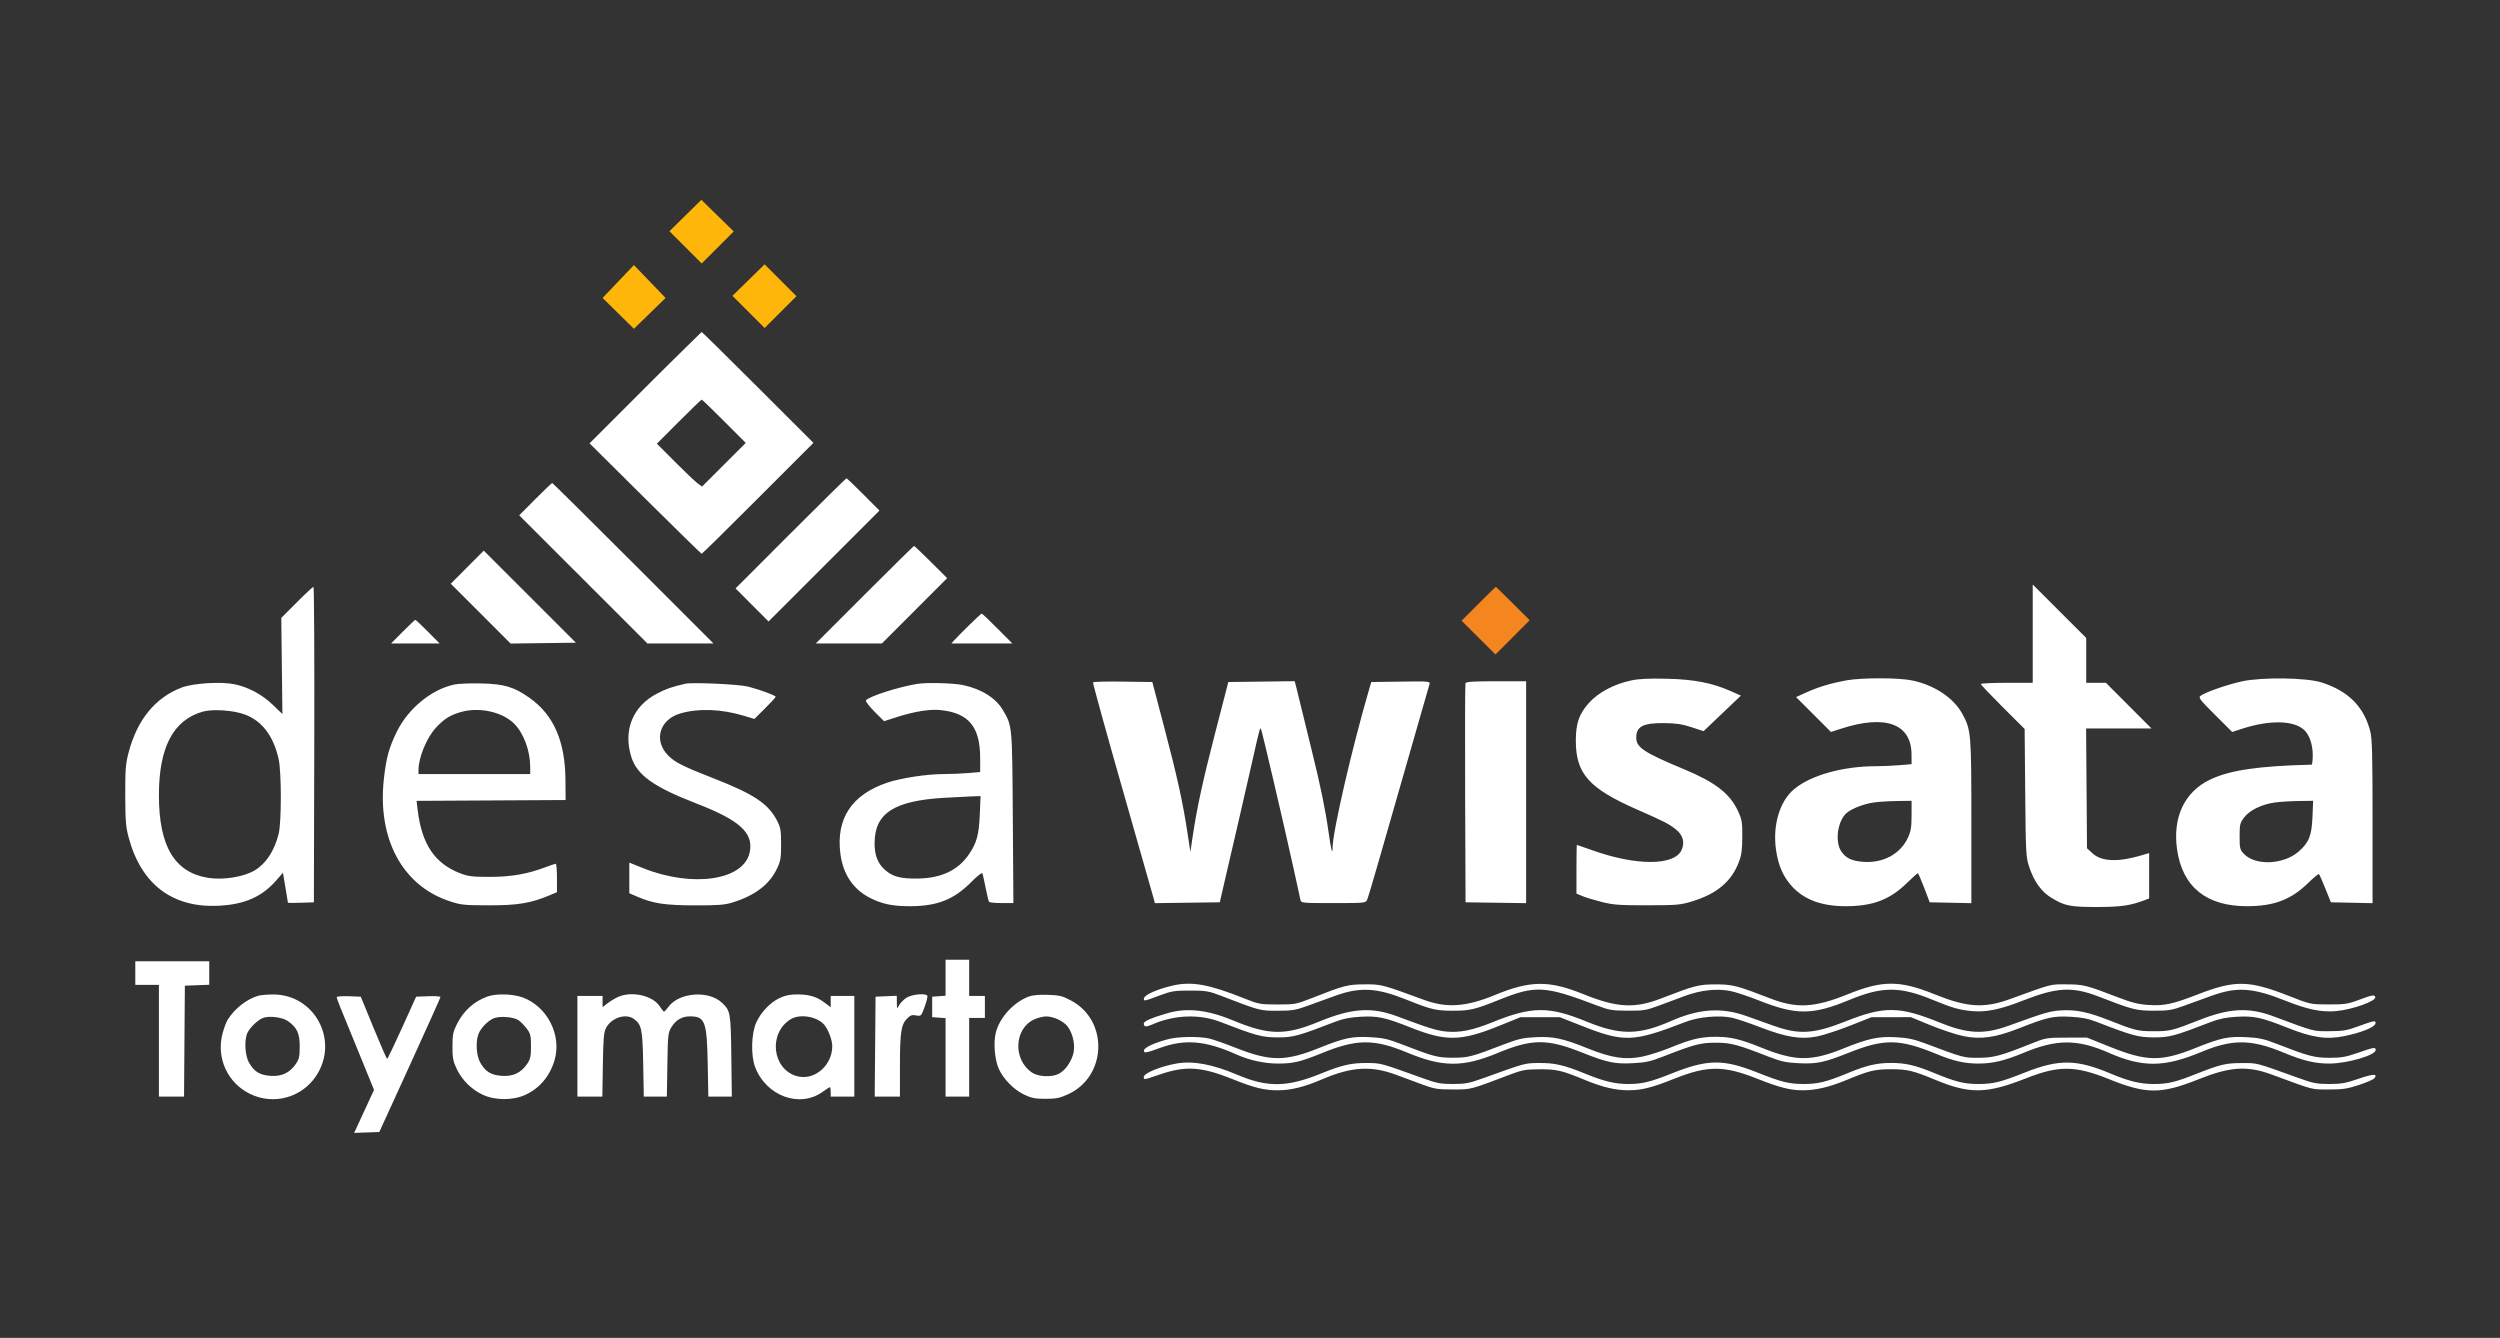 <svg width="185" height="99" viewBox="0 0 185 99" fill="none" xmlns="http://www.w3.org/2000/svg">
<rect x="0" y="0" width="185" height="99" fill="#333333" stroke="none"/>
<path fill-rule="evenodd" clip-rule="evenodd" d="M47.747 28.686L43.628 32.807L47.746 36.894C50.012 39.142 51.892 40.982 51.925 40.982C51.958 40.982 53.832 39.135 56.089 36.877L60.193 32.772L56.085 28.669C53.826 26.412 51.953 24.566 51.922 24.566C51.922 24.566 50.013 26.42 47.747 28.686ZM50.236 31.203L48.608 32.834L49.947 34.175C50.683 34.912 51.434 35.626 51.617 35.761L51.949 36.008L53.567 34.392L55.185 32.777L53.586 31.174C52.707 30.293 51.959 29.572 51.926 29.572C51.892 29.572 51.132 30.306 50.236 31.203ZM58.504 39.467L54.431 43.541L55.651 44.766L56.871 45.989L60.976 41.886L65.08 37.782L63.89 36.588C63.235 35.931 62.672 35.393 62.638 35.393C62.605 35.393 60.745 37.227 58.504 39.467ZM39.612 36.937L38.422 38.132L43.166 42.875L47.91 47.618H50.354H52.798L46.861 41.68C43.596 38.414 40.897 35.742 40.864 35.742C40.83 35.742 40.267 36.28 39.612 36.937ZM63.976 44.009L60.368 47.618H62.813H65.258L67.674 45.201L70.089 42.783L68.893 41.591C68.235 40.936 67.672 40.4 67.64 40.4C67.609 40.4 65.96 42.024 63.976 44.009ZM34.578 41.971L33.358 43.196L35.572 45.409L37.785 47.623L40.2 47.591L42.613 47.56L39.206 44.154L35.798 40.747L34.578 41.971ZM150.422 46.892V50.529H148.5C147.444 50.529 146.579 50.569 146.579 50.617C146.579 50.666 147.309 51.435 148.201 52.325L149.823 53.944L149.866 58.669C149.906 63.175 149.92 63.429 150.166 64.169C150.525 65.247 151.069 65.995 151.827 66.453C152.797 67.039 153.205 67.119 155.195 67.118C156.949 67.116 157.656 67.013 158.717 66.607L159.037 66.485V64.805V63.125L158.489 63.29C156.77 63.808 155.519 63.762 154.859 63.157L154.438 62.771L154.405 58.338L154.372 53.905H156.79H159.209L157.523 52.217L155.838 50.529H155.109H154.38V48.868V47.208L152.401 45.231L150.422 43.255V46.892ZM21.96 44.577L20.815 45.726L20.857 49.282L20.898 52.838L20.18 52.149C19.392 51.391 18.375 50.846 17.358 50.635C16.355 50.427 14.296 50.555 13.447 50.878C11.491 51.622 10.162 53.247 9.516 55.683C9.297 56.512 9.264 56.938 9.269 58.853C9.274 60.741 9.312 61.202 9.527 61.996C10.459 65.45 12.767 67.194 16.183 67.025C18.091 66.93 19.377 66.367 20.428 65.166L20.939 64.581L21.004 64.977C21.04 65.195 21.122 65.684 21.187 66.064C21.253 66.444 21.306 66.773 21.306 66.796C21.306 66.819 21.738 66.822 22.266 66.804L23.227 66.77L23.256 55.098C23.273 48.679 23.246 43.427 23.196 43.427C23.146 43.427 22.59 43.944 21.96 44.577ZM71.714 46.263C71.236 46.734 70.745 47.231 70.623 47.369L70.401 47.618H72.658H74.915L73.814 46.512C73.208 45.904 72.683 45.406 72.648 45.406C72.613 45.406 72.193 45.791 71.714 46.263ZM29.805 46.745L28.937 47.618H30.736H32.535L31.668 46.745C31.191 46.264 30.771 45.871 30.736 45.871C30.701 45.871 30.282 46.264 29.805 46.745ZM120.675 50.36C119.439 50.627 118.297 51.232 117.61 51.984C116.856 52.809 116.606 53.523 116.611 54.836C116.62 57.256 117.583 58.338 121.108 59.889C123.17 60.796 123.477 60.953 124.018 61.379C124.547 61.795 124.696 62.357 124.426 62.922C123.878 64.073 121.062 64.074 117.848 62.925C117.226 62.703 116.703 62.52 116.687 62.52C116.671 62.52 116.658 63.332 116.658 64.323V66.126L117.095 66.31C117.335 66.412 117.977 66.607 118.521 66.744C119.376 66.96 119.835 66.994 121.897 66.991C124.111 66.988 124.353 66.967 125.234 66.696C127.042 66.14 128.108 65.248 128.662 63.83C128.872 63.293 128.925 62.92 128.93 61.938C128.935 60.84 128.903 60.645 128.612 60.017C128.016 58.728 126.933 57.888 124.633 56.93C121.645 55.684 121.082 55.313 121.082 54.587C121.082 53.752 121.588 53.492 123.178 53.51C124.019 53.519 124.497 53.592 125.175 53.814L126.066 54.106L127.445 52.791L128.825 51.476L128.126 51.164C126.72 50.536 125.385 50.274 123.353 50.227C121.988 50.195 121.272 50.231 120.675 50.36ZM136.619 50.349C135.494 50.554 134.556 50.837 133.663 51.242L132.908 51.584L134.199 52.875L135.491 54.166L136.233 53.925C139.528 52.854 141.446 53.557 141.454 55.838L141.457 56.548L140.566 56.624C140.076 56.665 139.302 56.699 138.846 56.699C136.393 56.699 134.038 57.353 132.782 58.382C131.705 59.264 131.166 61.051 131.424 62.878C131.59 64.046 131.959 64.888 132.623 65.608C133.527 66.589 134.827 67.063 136.602 67.059C138.582 67.055 139.845 66.577 141.09 65.362C141.511 64.952 141.884 64.617 141.918 64.618C141.952 64.619 142.165 65.104 142.39 65.695L142.799 66.77L144.34 66.802L145.881 66.835V60.802C145.881 54.243 145.862 54.02 145.217 52.834C144.567 51.641 143.169 50.706 141.505 50.354C140.51 50.143 137.769 50.141 136.619 50.349ZM165.919 50.418C164.825 50.655 163.217 51.214 162.841 51.489C162.663 51.619 162.778 51.77 163.912 52.9L165.181 54.166L165.922 53.925C167.932 53.272 169.702 53.299 170.487 53.995C170.882 54.346 171.14 55.078 171.143 55.855C171.144 56.255 171.106 56.584 171.058 56.585C167.107 56.679 164.961 56.999 163.511 57.708C161.633 58.626 160.76 60.506 161.107 62.885C161.508 65.638 163.281 67.065 166.29 67.059C168.269 67.055 169.534 66.577 170.776 65.365C171.195 64.956 171.568 64.648 171.604 64.682C171.64 64.715 171.853 65.199 172.077 65.756L172.485 66.77L174.027 66.802L175.569 66.835V60.802C175.569 55.823 175.539 54.652 175.395 54.1C174.922 52.285 173.776 51.137 171.801 50.502C170.689 50.145 167.4 50.098 165.919 50.418ZM80.884 50.497C80.857 50.546 81.845 54.123 83.08 58.446C84.315 62.768 85.356 66.423 85.394 66.569L85.462 66.833L87.863 66.801L90.264 66.77L90.479 65.838C90.799 64.445 91.089 63.193 91.733 60.425C92.053 59.048 92.502 57.083 92.731 56.059C93.177 54.07 93.237 53.846 93.307 53.917C93.364 53.975 95.066 61.263 95.698 64.15C95.957 65.335 96.196 66.422 96.228 66.566C96.288 66.827 96.295 66.828 98.675 66.828C101.04 66.828 101.063 66.826 101.174 66.566C101.235 66.422 101.623 65.125 102.036 63.685C103.686 57.928 105.729 50.808 105.787 50.613C105.844 50.42 105.708 50.409 103.661 50.439L101.475 50.47L101.321 50.994C100.063 55.285 98.612 61.565 98.612 62.72C98.612 63.326 98.497 62.887 98.316 61.591C98.082 59.913 97.714 58.128 97.056 55.477C96.769 54.324 96.423 52.909 96.286 52.333C96.149 51.757 95.986 51.088 95.922 50.846L95.808 50.407L93.352 50.439L90.895 50.47L89.918 54.254C88.99 57.847 88.562 59.826 88.234 62.055L88.089 63.044L87.876 61.647C87.525 59.344 87.124 57.52 86.174 53.905L85.272 50.47L83.102 50.439C81.909 50.421 80.91 50.447 80.884 50.497ZM108.445 50.558C108.415 50.638 108.403 54.318 108.42 58.736L108.45 66.77L110.691 66.802L112.933 66.833V58.623V50.412H110.717C109.051 50.412 108.487 50.448 108.445 50.558ZM33.647 50.649C31.954 50.998 30.219 52.413 29.369 54.138C28.786 55.321 28.578 56.08 28.405 57.654C27.92 62.062 29.772 65.52 33.239 66.679C34.106 66.969 34.313 66.991 36.208 66.993C38.337 66.996 39.301 66.834 40.72 66.231L41.215 66.021V64.969C41.215 64.391 41.175 63.917 41.127 63.918C41.079 63.918 40.756 64.025 40.41 64.157C39.047 64.675 37.849 64.887 36.266 64.889C34.961 64.891 34.657 64.855 34.054 64.623C32.168 63.897 31.209 62.467 30.906 59.931L30.826 59.263L36.34 59.233L41.855 59.202L41.842 57.689C41.819 54.839 40.966 52.9 39.185 51.641C38.034 50.828 37.322 50.615 35.626 50.575C34.826 50.556 33.935 50.59 33.647 50.649ZM50.703 50.597C49.641 50.851 49.325 50.961 48.631 51.319C46.833 52.246 46.102 54.032 46.713 56.001C47.131 57.347 48.352 58.226 51.499 59.443C54.73 60.693 55.753 61.613 55.487 63.031C55.09 65.144 51.271 65.722 47.558 64.231L46.57 63.834V64.967V66.101L47.144 66.348C48.337 66.861 49.189 66.991 51.402 66.997C53.117 67.002 53.623 66.964 54.19 66.789C55.871 66.27 56.942 65.455 57.502 64.267C57.765 63.709 57.804 63.475 57.802 62.462C57.8 61.432 57.764 61.23 57.492 60.709C56.84 59.463 55.782 58.761 52.799 57.596C50.537 56.713 49.935 56.409 49.433 55.895C48.353 54.789 48.8 53.254 50.333 52.798C51.678 52.399 53.38 52.462 55.07 52.974L55.824 53.202L56.611 52.422C57.044 51.992 57.398 51.606 57.398 51.565C57.398 51.464 56.228 51.03 55.357 50.808C54.678 50.635 51.202 50.477 50.703 50.597ZM67.876 50.607C66.484 50.832 64.251 51.551 64.079 51.83C64.038 51.897 64.323 52.27 64.712 52.66L65.42 53.367L66.386 53.058C67.679 52.644 68.817 52.463 69.61 52.547C71.7 52.769 72.533 53.787 72.533 56.121V57.131L71.642 57.206C71.152 57.247 70.334 57.281 69.823 57.281C68.591 57.281 66.663 57.576 65.649 57.919C63.034 58.803 61.862 60.572 62.185 63.148C62.378 64.694 63.132 65.816 64.408 66.459C65.285 66.901 66.071 67.062 67.339 67.059C69.354 67.055 70.58 66.572 71.865 65.279C72.353 64.787 72.671 64.544 72.704 64.638C72.732 64.722 72.839 65.205 72.94 65.712C73.042 66.219 73.152 66.677 73.185 66.731C73.218 66.784 73.638 66.828 74.118 66.828H74.991L74.948 60.512C74.902 53.651 74.909 53.729 74.223 52.559C73.694 51.655 72.63 50.985 71.267 50.696C70.56 50.546 68.575 50.494 67.876 50.607ZM15.011 52.659C12.818 53.282 11.759 55.299 11.759 58.853C11.759 62.622 12.919 64.565 15.405 64.962C16.52 65.14 18.052 64.891 18.861 64.401C19.695 63.895 20.303 62.964 20.62 61.705C20.835 60.853 20.835 57.143 20.62 56.175C20.24 54.468 19.394 53.349 18.12 52.873C17.279 52.558 15.739 52.453 15.011 52.659ZM34.122 52.685C33.314 52.912 32.863 53.195 32.253 53.856C31.576 54.591 30.974 56.047 30.97 56.961L30.969 57.281H35.102H39.235V56.763C39.235 55.555 38.756 54.259 38.048 53.55C37.178 52.681 35.475 52.305 34.122 52.685ZM69.913 59.034C66.153 59.253 64.726 60.175 64.719 62.393C64.716 63.313 64.969 63.937 65.539 64.417C66.089 64.879 66.659 65.025 67.876 65.013C69.64 64.996 70.893 64.409 71.703 63.219C72.278 62.375 72.441 61.776 72.504 60.279L72.562 58.911L71.994 58.929C71.682 58.938 70.746 58.986 69.913 59.034ZM138.629 59.387C137.903 59.494 137.003 59.847 136.642 60.167C135.979 60.756 135.768 62.281 136.251 62.998C136.597 63.512 137.042 63.72 137.92 63.779C139.368 63.875 140.628 63.189 141.18 62.003C141.406 61.519 141.455 61.222 141.456 60.337L141.457 59.26L140.38 59.275C139.787 59.282 139 59.333 138.629 59.387ZM168.309 59.389C167.351 59.529 166.472 59.96 166.068 60.489C165.76 60.893 165.731 61.011 165.731 61.892C165.731 62.787 165.754 62.878 166.057 63.194C166.898 64.072 168.961 63.99 170.077 63.034C170.856 62.368 171.066 61.85 171.123 60.454L171.172 59.26L170.081 59.275C169.482 59.282 168.684 59.334 168.309 59.389ZM69.972 72.352V73.684L69.477 73.72L68.982 73.755V74.512V75.269L69.477 75.305L69.972 75.341V78.244V81.148H70.845H71.718V78.238V75.327H72.3H72.882V74.512V73.697H72.3H71.718V72.358V71.019H70.845H69.972V72.352ZM10.012 72.009V72.882H10.886H11.759V77.015V81.148H12.689H13.619L13.649 77.044L13.68 72.94L14.582 72.906L15.484 72.872V72.004V71.136H12.748H10.012V72.009ZM86.788 72.93C85.677 73.184 84.709 73.607 84.66 73.859C84.611 74.114 84.62 74.112 85.922 73.626C86.685 73.341 86.956 73.3 88.076 73.302C89.24 73.303 89.446 73.338 90.346 73.684C93.268 74.807 93.23 74.797 94.537 74.796C95.611 74.795 95.88 74.751 96.749 74.435C97.294 74.237 98.21 73.903 98.787 73.695C100.625 73.028 101.861 73.089 104.021 73.954C105.918 74.713 106.252 74.793 107.519 74.793C108.785 74.793 109.12 74.713 111.016 73.954C113.641 72.903 114.347 72.948 118.172 74.406C119.062 74.746 119.289 74.784 120.442 74.791C121.603 74.798 121.815 74.765 122.712 74.432C123.257 74.23 124.147 73.899 124.691 73.697C125.852 73.266 127.044 73.137 128.049 73.335C128.429 73.41 129.388 73.728 130.179 74.042C132.909 75.126 134.133 75.12 136.816 74.009C139.293 72.984 140.588 72.981 143.043 73.998C144.426 74.57 144.985 74.731 145.892 74.818C146.968 74.921 147.998 74.711 149.697 74.043C152.216 73.052 153.359 72.993 155.318 73.753C157.815 74.722 158.077 74.789 159.386 74.792C160.466 74.794 160.724 74.752 161.598 74.435C162.143 74.237 163.059 73.903 163.636 73.695C165.532 73.007 166.69 73.082 169.121 74.052C170.77 74.71 171.803 74.92 172.886 74.82C174.105 74.706 175.871 74.068 175.768 73.778C175.703 73.594 175.553 73.621 174.522 74.006C173.747 74.296 173.497 74.332 172.309 74.329C170.971 74.324 170.97 74.324 169.399 73.706C166.424 72.535 165.403 72.515 162.66 73.576C160.753 74.313 160.158 74.441 158.983 74.367C158.257 74.321 157.761 74.198 156.767 73.816C154.376 72.897 154.179 72.847 152.925 72.843C151.681 72.838 151.907 72.78 148.733 73.934C146.817 74.63 145.566 74.55 143.148 73.573C140.577 72.534 139.31 72.534 136.738 73.573C134.255 74.576 132.957 74.644 130.978 73.876C128.533 72.928 128.208 72.844 126.962 72.844C125.716 72.844 125.391 72.928 122.946 73.876C120.964 74.645 119.669 74.576 117.174 73.568C114.618 72.536 113.25 72.549 110.617 73.633C108.472 74.515 107.057 74.609 105.354 73.983C102.266 72.847 102.231 72.838 100.999 72.842C99.736 72.847 99.485 72.911 97.157 73.827C95.909 74.318 95.842 74.331 94.537 74.331C93.26 74.331 93.148 74.311 92.092 73.889C89.447 72.833 88.2 72.608 86.788 72.93ZM19.094 73.69C18.228 73.954 17.352 74.647 16.842 75.472C16.733 75.648 16.562 76.114 16.461 76.508C16.001 78.301 16.838 80.129 18.49 80.942C20.228 81.798 22.312 81.239 23.387 79.628C25.133 77.014 23.286 73.551 20.166 73.591C19.736 73.596 19.254 73.641 19.094 73.69ZM36.078 73.742C35.072 74.101 34.312 74.787 33.807 75.793C33.533 76.338 33.485 76.58 33.481 77.423C33.477 78.253 33.526 78.518 33.782 79.07C34.173 79.908 34.888 80.623 35.725 81.012C36.646 81.44 37.961 81.441 38.886 81.014C39.944 80.527 40.705 79.613 41.045 78.423C41.569 76.59 40.501 74.493 38.701 73.82C37.963 73.544 36.734 73.507 36.078 73.742ZM45.76 73.764C45.539 73.86 45.185 74.071 44.974 74.231L44.591 74.524V74.111V73.697H43.659H42.728V77.423V81.148H43.651H44.574L44.611 78.791C44.643 76.788 44.681 76.376 44.858 76.05C45.262 75.31 46.299 74.975 46.894 75.392C47.477 75.801 47.55 76.145 47.597 78.733L47.641 81.148H48.494H49.347L49.385 78.791C49.42 76.554 49.436 76.411 49.696 75.994C50.019 75.474 50.475 75.211 51.054 75.211C52.169 75.211 52.311 75.584 52.37 78.674L52.417 81.148H53.286H54.155L54.117 78.15C54.077 74.929 54.052 74.788 53.419 74.198C52.426 73.27 50.257 73.437 49.47 74.502C49.324 74.7 49.175 74.861 49.139 74.86C49.103 74.859 48.959 74.682 48.82 74.467C48.308 73.677 46.774 73.325 45.76 73.764ZM57.689 73.855C57.004 74.174 56.304 74.908 55.965 75.662C55.596 76.484 55.553 78.094 55.877 78.954C56.69 81.11 59.183 82.023 60.887 80.788C61.144 80.602 61.381 80.45 61.413 80.45C61.446 80.45 61.472 80.607 61.472 80.799V81.148H62.346H63.219V77.423V73.697H62.346H61.472V74.118V74.54L61.046 74.215C60.451 73.761 59.907 73.592 59.028 73.587C58.472 73.584 58.116 73.655 57.689 73.855ZM67.087 73.829C66.877 73.964 66.63 74.212 66.538 74.38C66.372 74.687 66.372 74.686 66.367 74.187L66.362 73.687L65.576 73.721L64.791 73.755L64.76 77.452L64.729 81.148H65.662H66.595L66.596 78.849C66.597 76.376 66.684 75.81 67.135 75.359C67.365 75.129 67.498 75.085 67.795 75.141C68.161 75.209 68.171 75.199 68.427 74.497C68.569 74.105 68.658 73.738 68.623 73.682C68.499 73.481 67.478 73.578 67.087 73.829ZM76.11 73.752C74.99 74.18 73.969 75.305 73.688 76.42C73.504 77.15 73.606 78.404 73.902 79.075C74.24 79.838 75.005 80.623 75.776 80.995C76.322 81.259 76.59 81.312 77.365 81.313C78.144 81.314 78.416 81.26 79.029 80.98C81.909 79.668 82.052 75.533 79.271 74.047C78.621 73.7 78.406 73.647 77.539 73.617C76.883 73.595 76.402 73.64 76.11 73.752ZM24.915 73.789C24.915 73.844 25.042 74.2 25.198 74.579C25.353 74.959 25.975 76.48 26.58 77.96L27.678 80.651L26.943 82.243L26.207 83.835L27.138 83.802L28.069 83.768L30.33 78.82C31.573 76.099 32.593 73.83 32.595 73.78C32.597 73.729 32.193 73.703 31.697 73.721L30.794 73.755L29.753 76.055C29.181 77.319 28.683 78.353 28.648 78.353C28.612 78.352 28.158 77.317 27.64 76.053L26.698 73.755L25.806 73.721C25.316 73.703 24.915 73.733 24.915 73.789ZM86.423 74.968C85.26 75.301 84.641 75.568 84.641 75.737C84.641 76.002 84.805 76.019 85.287 75.805C86.874 75.098 88.766 75.026 90.288 75.616C92.944 76.644 93.385 76.763 94.537 76.767C95.695 76.77 96.06 76.671 98.787 75.616C99.376 75.388 99.896 75.284 100.664 75.24C101.948 75.168 102.5 75.286 104.375 76.032C107 77.076 108.099 77.058 110.895 75.929L112.525 75.271L113.98 75.273L115.436 75.275L117.006 75.895C120.192 77.154 120.822 77.132 124.75 75.616C125.709 75.246 127.225 75.111 128.161 75.311C128.495 75.383 129.436 75.699 130.252 76.014C132.191 76.763 133.281 76.939 134.474 76.695C134.953 76.598 136.052 76.238 136.916 75.896L138.488 75.275L139.943 75.272L141.399 75.269L142.874 75.875C143.685 76.208 144.784 76.569 145.316 76.677C146.59 76.935 147.668 76.78 149.432 76.086C151.499 75.272 151.94 75.174 153.208 75.24C154.039 75.284 154.529 75.379 155.137 75.615C157.778 76.64 158.234 76.763 159.386 76.767C160.544 76.77 160.909 76.671 163.636 75.616C164.225 75.388 164.745 75.284 165.513 75.24C166.794 75.168 167.338 75.285 169.224 76.036C171.107 76.786 172.144 76.943 173.464 76.675C174.735 76.417 175.731 76.016 175.784 75.741C175.833 75.487 175.695 75.511 174.405 75.985C173.67 76.255 173.347 76.306 172.368 76.308C171.124 76.309 171.355 76.371 168.235 75.209C166.392 74.523 164.991 74.597 162.704 75.499C160.765 76.265 160.578 76.311 159.386 76.311C158.194 76.311 158.008 76.265 156.068 75.499C154.505 74.882 153.592 74.697 152.487 74.771C151.677 74.826 151.336 74.926 148.651 75.899C146.803 76.569 145.616 76.512 143.494 75.651C140.56 74.461 139.431 74.446 136.621 75.563C134.232 76.513 133.151 76.584 131.272 75.914C130.726 75.719 129.822 75.396 129.261 75.197C127.388 74.528 125.753 74.634 123.641 75.561C121.261 76.606 119.895 76.615 117.426 75.604C114.605 74.449 113.372 74.457 110.429 75.651C108.989 76.235 108.031 76.429 107.042 76.337C106.328 76.27 105.748 76.091 103.386 75.207C101.494 74.5 100.032 74.601 97.585 75.61C95.107 76.631 93.898 76.613 91.256 75.515C89.359 74.727 87.858 74.558 86.423 74.968ZM19.443 75.334C19.066 75.493 18.535 75.999 18.326 76.398C18.064 76.9 18.117 78.095 18.426 78.634C18.811 79.307 19.211 79.553 20.013 79.612C20.843 79.672 21.439 79.393 21.89 78.734C22.135 78.376 22.179 78.178 22.179 77.431C22.179 76.46 21.983 76.042 21.3 75.556C20.9 75.271 19.881 75.149 19.443 75.334ZM36.499 75.369C36.061 75.573 35.563 76.099 35.401 76.528C35.184 77.102 35.252 78.129 35.541 78.634C35.925 79.307 36.326 79.553 37.128 79.612C37.958 79.672 38.554 79.393 39.004 78.734C39.25 78.375 39.293 78.179 39.293 77.422C39.293 76.625 39.259 76.486 38.965 76.102C38.785 75.865 38.514 75.591 38.363 75.492C37.975 75.237 36.929 75.168 36.499 75.369ZM58.504 75.427C56.841 76.455 57.134 79.121 58.967 79.634C60.252 79.994 61.585 78.862 61.588 77.408C61.589 76.961 61.271 76.133 60.974 75.81C60.414 75.203 59.178 75.011 58.504 75.427ZM76.538 75.433C75.042 76.112 74.941 78.41 76.366 79.37C76.836 79.687 77.829 79.732 78.354 79.46C78.797 79.231 79.227 78.649 79.41 78.031C79.588 77.43 79.424 76.548 79.034 76C78.736 75.581 77.986 75.216 77.423 75.216C77.199 75.216 76.8 75.313 76.538 75.433ZM86.446 76.897C85.415 77.175 84.701 77.502 84.659 77.716C84.611 77.956 84.802 77.93 85.817 77.556C87.677 76.873 89.199 77.001 91.51 78.036C92.464 78.463 93.569 78.704 94.581 78.704C95.703 78.704 96.243 78.574 97.843 77.922C100.407 76.877 101.683 76.872 104.15 77.898C106.753 78.981 108.263 78.986 110.825 77.923C113.371 76.867 114.488 76.86 117.066 77.885C118.944 78.631 119.484 78.745 120.834 78.677C121.769 78.629 122.139 78.548 123.062 78.188C125.373 77.284 125.843 77.16 126.962 77.16C128.08 77.16 128.55 77.284 130.862 78.188C131.784 78.548 132.155 78.629 133.089 78.677C134.44 78.745 134.981 78.631 136.858 77.884C139.45 76.852 140.573 76.873 143.315 78.003C144.561 78.517 145.385 78.704 146.405 78.704C147.466 78.704 148.337 78.495 149.774 77.898C152.204 76.888 153.733 76.889 156.046 77.904C158.561 79.008 160.145 78.993 162.921 77.836C165.209 76.883 166.593 76.897 168.999 77.898C170.436 78.495 171.306 78.704 172.368 78.704C173.69 78.704 175.802 78.086 175.802 77.7C175.802 77.472 175.671 77.493 174.477 77.91C173.582 78.222 173.251 78.28 172.368 78.277C171.252 78.273 170.806 78.154 168.467 77.24C167.545 76.88 167.175 76.799 166.24 76.751C164.887 76.683 164.347 76.797 162.472 77.55C159.909 78.579 158.853 78.561 156.068 77.439L154.438 76.783L152.925 76.785C151.446 76.787 151.386 76.797 150.305 77.23C148.049 78.133 147.528 78.273 146.405 78.277C145.3 78.281 145.321 78.287 142.388 77.185C141.619 76.896 141.153 76.8 140.292 76.755C138.979 76.685 138.279 76.836 136.391 77.597C134.034 78.548 132.858 78.537 130.393 77.544C128.779 76.893 128.073 76.724 126.962 76.724C125.849 76.724 125.156 76.89 123.585 77.533C122.945 77.795 122.011 78.093 121.509 78.194C120.282 78.443 119.243 78.287 117.533 77.597C115.651 76.839 114.945 76.686 113.631 76.752C112.686 76.799 112.338 76.88 111.244 77.302C108.921 78.2 108.646 78.271 107.519 78.271C106.391 78.271 106.116 78.2 103.793 77.302C102.694 76.878 102.353 76.799 101.391 76.751C100.037 76.683 99.495 76.797 97.616 77.55C95.112 78.553 94.011 78.552 91.452 77.542C90.684 77.239 89.809 76.931 89.508 76.858C88.783 76.68 87.17 76.701 86.446 76.897ZM87.058 78.702C85.858 78.916 84.641 79.416 84.641 79.696C84.641 79.921 84.626 79.923 85.806 79.518C87.743 78.853 88.893 78.926 91.219 79.86C92.824 80.504 93.557 80.683 94.572 80.681C95.538 80.679 96.511 80.436 97.85 79.864C100.013 78.94 101.455 78.85 103.282 79.524C103.819 79.723 104.704 80.05 105.248 80.252C106.137 80.581 106.369 80.619 107.519 80.619C108.895 80.619 108.749 80.657 111.768 79.509C112.636 79.179 112.901 79.132 113.922 79.126C115.188 79.119 115.582 79.212 117.28 79.915C118.577 80.452 119.535 80.679 120.5 80.679C121.482 80.679 122.232 80.491 123.895 79.827C126.357 78.845 127.551 78.843 130.01 79.816C131.708 80.487 132.48 80.683 133.419 80.681C134.389 80.679 135.386 80.442 136.662 79.912C138.309 79.228 138.746 79.122 139.943 79.122C141.14 79.122 141.577 79.228 143.225 79.912C145.763 80.967 147.014 80.946 149.916 79.799C152.353 78.836 153.557 78.848 156.068 79.858C158.845 80.976 159.913 80.976 162.709 79.86C165.06 78.923 166.3 78.847 168.148 79.531C171.285 80.69 171.001 80.616 172.309 80.62C173.347 80.624 173.686 80.574 174.547 80.292C175.105 80.109 175.62 79.889 175.692 79.802C175.988 79.446 175.628 79.452 174.553 79.823C173.59 80.155 173.255 80.215 172.368 80.215C171.457 80.215 171.167 80.16 170.156 79.795C166.868 78.61 167.083 78.667 165.906 78.667C164.702 78.667 164.303 78.763 162.472 79.489C160.973 80.083 160.403 80.217 159.381 80.217C158.393 80.217 157.53 80.01 156.228 79.461C153.666 78.38 152.37 78.361 149.842 79.366C148.043 80.081 147.504 80.214 146.397 80.216C145.355 80.217 144.708 80.056 143.145 79.408C141.768 78.836 141.004 78.657 139.943 78.657C138.882 78.657 138.118 78.836 136.742 79.408C135.179 80.056 134.532 80.217 133.49 80.216C132.382 80.214 131.844 80.081 130.045 79.366C127.517 78.361 126.365 78.374 123.702 79.438C122.125 80.067 121.524 80.214 120.517 80.216C119.497 80.217 118.729 80.032 117.234 79.423C115.723 78.808 115.028 78.651 113.864 78.662C112.83 78.672 112.892 78.655 109.731 79.795C108.719 80.16 108.429 80.215 107.519 80.215C106.608 80.215 106.318 80.16 105.307 79.795C102.145 78.655 102.207 78.672 101.174 78.662C100.009 78.651 99.315 78.808 97.804 79.423C95.246 80.465 93.815 80.489 91.551 79.529C89.709 78.749 88.276 78.485 87.058 78.702Z" fill="white"/>
<path d="M49.539 17.11L51.901 14.786L54.296 17.127L51.926 19.497L50.732 18.303L49.539 17.11Z" fill="#FDB609"/>
<path d="M108.159 45.934L109.409 44.68C110.096 43.991 110.673 43.427 110.69 43.427C110.708 43.427 111.278 43.983 111.958 44.662L113.195 45.897L111.931 47.165L110.666 48.433L109.413 47.184L108.159 45.934Z" fill="#F5851F"/>
<path d="M54.2 21.891L56.583 19.559L58.94 21.916L56.583 24.273L54.2 21.891Z" fill="#FDB609"/>
<path d="M46.909 24.33L44.591 22.049L46.909 19.615L49.255 22.049L46.909 24.33Z" fill="#FDB609"/>
</svg>
